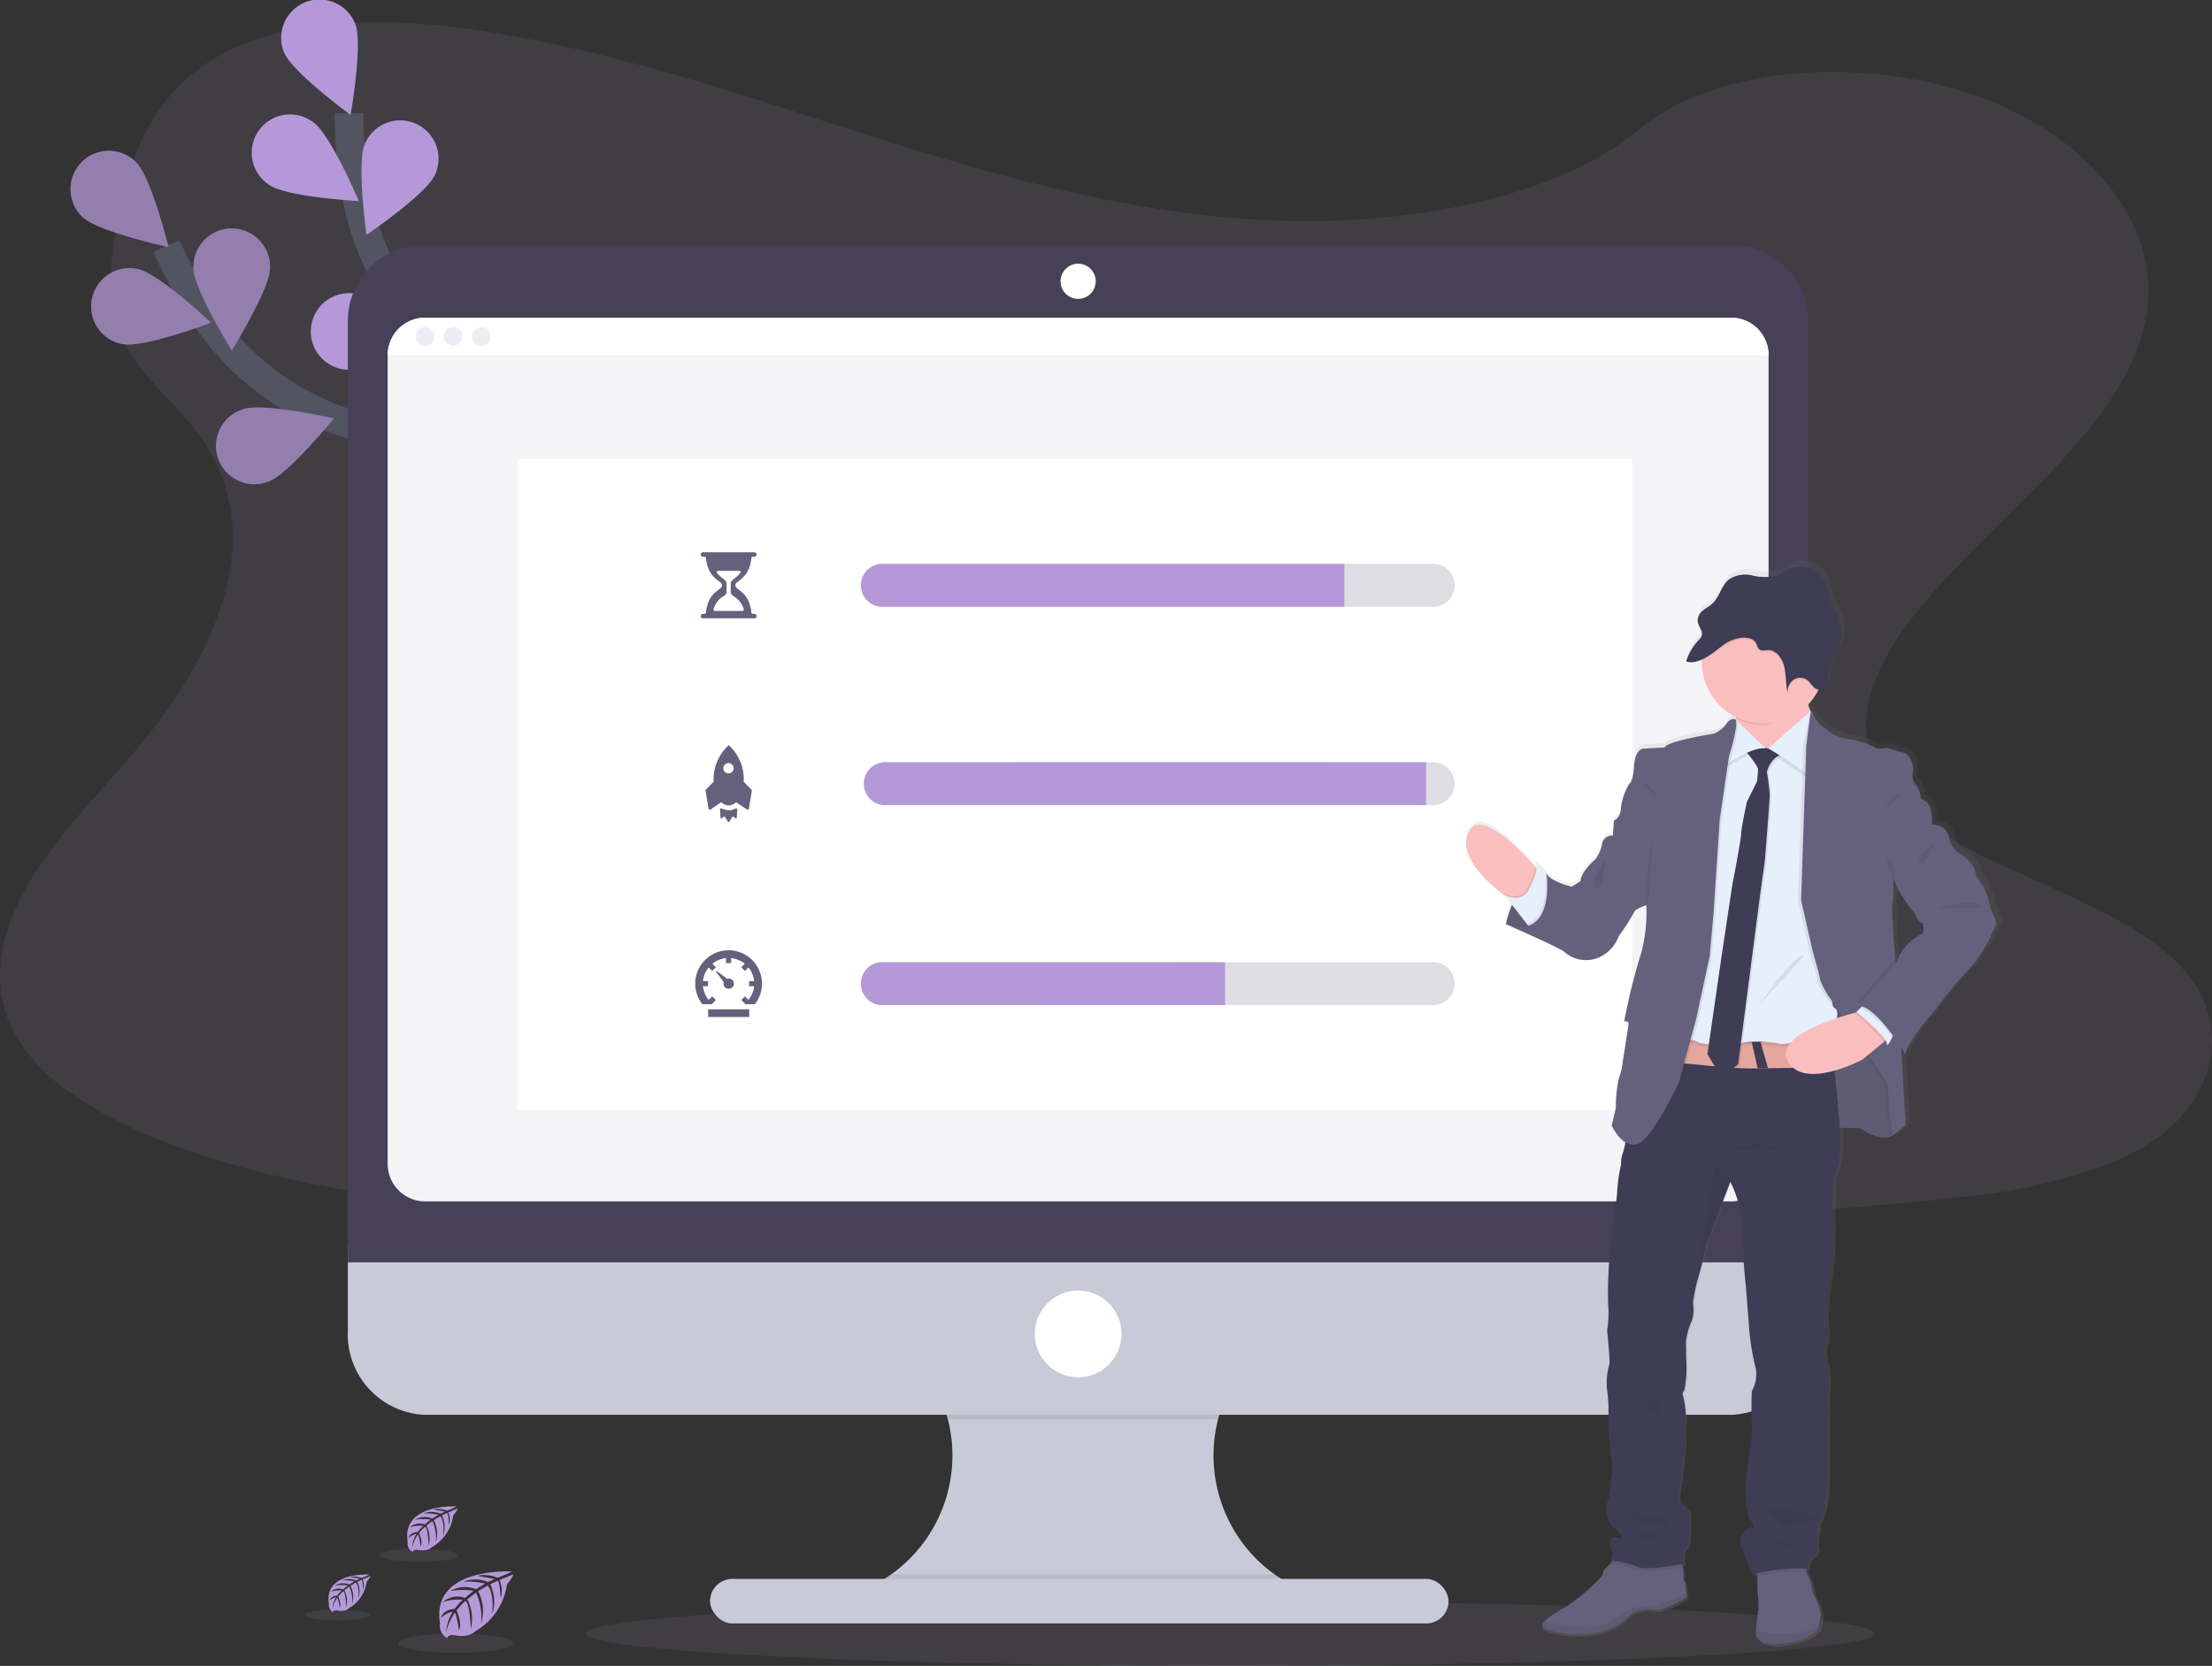 <svg xmlns="http://www.w3.org/2000/svg" xmlns:xlink="http://www.w3.org/1999/xlink" width="154.461" height="116.332" viewBox="0 0 154.461 116.332"><rect x="0" y="0" width="154.461" height="116.332" fill="#333333" stroke="none"/><defs><style>.a,.c{fill:#b598d8;}.a,.f,.r{opacity:0.1;}.b{fill:none;stroke:#535461;stroke-miterlimit:10;stroke-width:2px;}.d,.f,.s{fill:#303030;}.d{opacity:0.25;}.e{fill:#c8cad7;}.g{fill:#474157;}.h{fill:#f4f4f7;}.i{fill:#fff;}.j{fill:#ededf4;}.k{fill:#65617d;}.l{fill:#5a5773;opacity:0.2;}.m{fill:url(#a);}.n{fill:#fbbebe;}.o{fill:#e7effd;}.p{fill:#3f3d56;}.q{fill:#e3a79f;}</style><linearGradient id="a" x1="-1.791" y1="1" x2="-1.791" gradientUnits="objectBoundingBox"><stop offset="0" stop-color="gray" stop-opacity="0.251"/><stop offset="0.54" stop-color="gray" stop-opacity="0.122"/><stop offset="1" stop-color="gray" stop-opacity="0.102"/></linearGradient></defs><path class="a" d="M180.887,104.951q-.217.148-.443.286a15.544,15.544,0,0,1-1.733.928,37.9,37.9,0,0,1-10.811,2.652,250.972,250.972,0,0,1-25.757,1.5c-23.292.56-46.644,1.121-69.874-.172-9.178-.51-18.562-1.364-26.88-3.982q-1.788-.563-3.507-1.238a29.9,29.9,0,0,1-6.395-3.357,12.634,12.634,0,0,1-3.994-4.3c-1.757-3.389-.827-7.2,1.18-10.518a32.469,32.469,0,0,1,2.819-3.861c1.544-1.865,3.253-3.687,4.812-5.55,5.548-6.653,9.167-15.053,4.047-21.867-1.477-1.958-3.6-3.676-4.8-5.721-1.532-2.613-1.412-5.515-.926-8.335.063-.356.134-.712.2-1.063.838-4.181,2.4-8.679,7.217-11.3,5.007-2.712,12.117-2.575,18.333-1.611,9.667,1.509,18.584,4.66,27.591,7.508S110.4,40.4,120.309,40.683c8.744.246,18.943-1.6,24.746-6.408,5.639-4.666,16.232-5.021,23.872-2.2,5.236,1.933,9.151,5.42,10.8,9.341a11.009,11.009,0,0,1,.72,2.433,9.879,9.879,0,0,1,.134,2.293,10.091,10.091,0,0,1-.134,1.125C179.169,55,169.986,61.1,164.4,68.014c-2.728,3.375-4.653,7.429-2.778,11.07,2.861,5.546,12.81,7.519,18.822,11.646a13.359,13.359,0,0,1,2.954,2.658C186.3,97.057,185.227,102.025,180.887,104.951Z" transform="translate(-30.564 -25.261)"/><g transform="translate(4.955 0)"><path class="b" d="M145.085,169.652s-6.176-10.945-15.483-14.1a19.036,19.036,0,0,1-9.645-7.215,31.913,31.913,0,0,1-2.846-5.119" transform="translate(-110.445 -126.039)"/><path class="c" d="M68.282,98.516c1.061,1.028,6,2.093,6,2.093s-1.208-4.9-2.272-5.933a2.676,2.676,0,1,0-3.727,3.84Z" transform="translate(-67.47 -83.358)"/><path class="c" d="M80.453,160.064c1.449.287,6.176-1.5,6.176-1.5s-3.681-3.459-5.131-3.746a2.676,2.676,0,1,0-1.041,5.249Z" transform="translate(-76.847 -136.033)"/><path class="c" d="M146.629,232.379c1.4-.483,4.565-4.413,4.565-4.413s-4.925-1.126-6.32-.643a2.676,2.676,0,1,0,1.745,5.056Z" transform="translate(-132.852 -198.745)"/><path class="c" d="M219.51,272.792c1.458-.24,5.25-3.577,5.25-3.577s-4.658-1.948-6.121-1.708a2.678,2.678,0,1,0,.871,5.285Z" transform="translate(-196.401 -233.621)"/><path class="c" d="M136.5,136.887c0,1.477-2.672,5.763-2.672,5.763s-2.677-4.283-2.679-5.76a2.676,2.676,0,1,1,5.35,0Z" transform="translate(-122.596 -118.189)"/><path class="c" d="M218.12,182.028c-.442,1.41-4.275,4.7-4.275,4.7s-1.273-4.888-.832-6.3a2.676,2.676,0,0,1,5.1,1.6Z" transform="translate(-193.392 -156.723)"/><path class="c" d="M289.213,242.775c-.2,1.463-3.422,5.354-3.422,5.354s-2.081-4.6-1.88-6.067a2.676,2.676,0,1,1,5.3.713Z" transform="translate(-254.84 -209.602)"/><path class="d" d="M68.282,98.516c1.061,1.028,6,2.093,6,2.093s-1.208-4.9-2.272-5.933a2.676,2.676,0,1,0-3.727,3.84Z" transform="translate(-67.47 -83.358)"/><path class="d" d="M80.453,160.064c1.449.287,6.176-1.5,6.176-1.5s-3.681-3.459-5.131-3.746a2.676,2.676,0,1,0-1.041,5.249Z" transform="translate(-76.847 -136.033)"/><path class="d" d="M146.629,232.379c1.4-.483,4.565-4.413,4.565-4.413s-4.925-1.126-6.32-.643a2.676,2.676,0,1,0,1.745,5.056Z" transform="translate(-132.852 -198.745)"/><path class="d" d="M219.51,272.792c1.458-.24,5.25-3.577,5.25-3.577s-4.658-1.948-6.121-1.708a2.678,2.678,0,1,0,.871,5.285Z" transform="translate(-196.401 -233.621)"/><path class="d" d="M136.5,136.887c0,1.477-2.672,5.763-2.672,5.763s-2.677-4.283-2.679-5.76a2.676,2.676,0,1,1,5.35,0Z" transform="translate(-122.596 -118.189)"/><path class="d" d="M218.12,182.028c-.442,1.41-4.275,4.7-4.275,4.7s-1.273-4.888-.832-6.3a2.676,2.676,0,0,1,5.1,1.6Z" transform="translate(-193.392 -156.723)"/><path class="d" d="M289.213,242.775c-.2,1.463-3.422,5.354-3.422,5.354s-2.081-4.6-1.88-6.067a2.676,2.676,0,1,1,5.3.713Z" transform="translate(-254.84 -209.602)"/><path class="b" d="M226.982,109.551s-1.208-12.509-8.442-19.163a19.053,19.053,0,0,1-5.894-10.5,31.983,31.983,0,0,1-.526-5.834" transform="translate(-192.699 -66.156)"/><path class="c" d="M177.09,18.926c.553,1.369,4.636,4.347,4.636,4.347s.879-4.968.328-6.344a2.678,2.678,0,1,0-4.968,2Z" transform="translate(-162.2 -15.251)"/><path class="c" d="M163.28,80.1c1.208.85,6.253,1.128,6.253,1.128s-1.966-4.653-3.174-5.5A2.676,2.676,0,1,0,163.28,80.1Z" transform="translate(-149.432 -67.185)"/><path class="c" d="M194.7,173.074c1.477.124,5.967-2.183,5.967-2.183s-4.045-3.025-5.518-3.148a2.676,2.676,0,1,0-.448,5.332Z" transform="translate(-175.445 -147.256)"/><path class="c" d="M244.815,239.432c1.431.372,6.25-1.143,6.25-1.143s-3.476-3.665-4.906-4.036a2.675,2.675,0,0,0-1.343,5.178Z" transform="translate(-219.271 -204.776)"/><path class="c" d="M223.692,81.959c-.6,1.352-4.778,4.186-4.778,4.186s-.712-5-.114-6.352a2.676,2.676,0,1,1,4.893,2.166Z" transform="translate(-198.275 -69.748)"/><path class="c" d="M273.112,155.251c-.975,1.11-5.812,2.564-5.812,2.564s.816-4.985,1.792-6.1a2.676,2.676,0,1,1,4.02,3.531Z" transform="translate(-240.471 -132.61)"/><path class="c" d="M318.383,240.281c-.773,1.259-5.3,3.51-5.3,3.51s-.038-5.051.736-6.31a2.678,2.678,0,1,1,4.565,2.8Z" transform="translate(-280.111 -206.537)"/></g><ellipse class="a" cx="44.98" cy="2.26" rx="44.98" ry="2.26" transform="translate(40.945 111.813)"/><path class="c" d="M264.085,832.572s-5.677-.342-5.008,3.634a.969.969,0,0,0,.5,1.023s.009-.3.581-.195a2.683,2.683,0,0,0,.618.029,1.283,1.283,0,0,0,.753-.311h0a4.5,4.5,0,0,0,2.217-3.268s.459-.568.44-.714l-.957.4a1.714,1.714,0,0,1,.07,1.265s-.031-1.241-.215-1.208c-.038.007-.5.239-.5.239a2.828,2.828,0,0,1,.134,2.08s.161-1.484-.314-1.992l-.671.393a2.981,2.981,0,0,1,.212,2.258,4.231,4.231,0,0,0-.355-2.161l-.611.477a2.908,2.908,0,0,1,.242,2.066s-.05-1.811-.375-1.948a3.472,3.472,0,0,0-.615.671s.423.889.16,1.359c0,0-.161-1.209-.293-1.209a3.921,3.921,0,0,0-.588,1.343,2.9,2.9,0,0,1,.459-1.423,1.6,1.6,0,0,0-.816.422s.083-.565.948-.615a3.77,3.77,0,0,1,.557-.643,3.478,3.478,0,0,0-1.38.16,1.542,1.542,0,0,1,1.539-.291l.6-.493a4.992,4.992,0,0,0-1.611.016,1.96,1.96,0,0,1,1.774-.128l.653-.395a6.043,6.043,0,0,0-1.539-.134,2.363,2.363,0,0,1,1.732.028l.469-.211s-.706-.134-.913-.161-.219-.079-.219-.079a2.452,2.452,0,0,1,1.328.148A6.14,6.14,0,0,0,264.085,832.572Z" transform="translate(-228.349 -722.831)"/><ellipse class="a" cx="4.017" cy="0.679" rx="4.017" ry="0.679" transform="translate(27.808 114.066)"/><path class="c" d="M204.267,834.173s-3.2-.193-2.82,2.049a.546.546,0,0,0,.285.576s0-.165.328-.109a1.494,1.494,0,0,0,.348.016.715.715,0,0,0,.426-.176h0a2.534,2.534,0,0,0,1.249-1.842s.259-.32.248-.4l-.537.231a.969.969,0,0,1,.039.713s-.017-.7-.121-.682c-.021,0-.281.134-.281.134a1.593,1.593,0,0,1,.078,1.172s.091-.836-.177-1.122l-.385.221a1.681,1.681,0,0,1,.12,1.273,2.389,2.389,0,0,0-.2-1.218l-.345.269a1.629,1.629,0,0,1,.134,1.164s-.027-1.02-.211-1.1a2.066,2.066,0,0,0-.346.376s.238.5.09.765c0,0-.09-.679-.165-.683a2.257,2.257,0,0,0-.332.76,1.644,1.644,0,0,1,.259-.806.909.909,0,0,0-.46.238s.047-.318.537-.346a2.14,2.14,0,0,1,.314-.362,1.97,1.97,0,0,0-.777.09.871.871,0,0,1,.866-.164l.341-.278a2.805,2.805,0,0,0-.909.009,1.1,1.1,0,0,1,1-.072l.371-.222a3.394,3.394,0,0,0-.869-.075,1.335,1.335,0,0,1,.977.016l.269-.119s-.4-.078-.516-.09-.122-.044-.122-.044a1.367,1.367,0,0,1,.748.083A3.294,3.294,0,0,0,204.267,834.173Z" transform="translate(-178.478 -724.22)"/><ellipse class="a" cx="2.265" cy="0.383" rx="2.265" ry="0.383" transform="translate(21.32 112.391)"/><path class="c" d="M245.779,798.748s-3.864-.232-3.409,2.476a.661.661,0,0,0,.344.7s.007-.2.4-.134a1.762,1.762,0,0,0,.42.02.866.866,0,0,0,.51-.208h0a3.066,3.066,0,0,0,1.509-2.223s.312-.387.3-.487l-.651.279a1.173,1.173,0,0,1,.047.861s-.021-.843-.146-.824c-.025,0-.338.164-.338.164a1.931,1.931,0,0,1,.094,1.415s.109-1.01-.215-1.356l-.458.269a2.031,2.031,0,0,1,.144,1.537,2.91,2.91,0,0,0-.24-1.477l-.416.325a1.982,1.982,0,0,1,.164,1.406s-.034-1.232-.254-1.325a2.578,2.578,0,0,0-.42.452s.289.606.11.925c0,0-.11-.822-.2-.826a2.779,2.779,0,0,0-.4.917,1.984,1.984,0,0,1,.313-.969,1.094,1.094,0,0,0-.556.289s.056-.385.646-.419a2.516,2.516,0,0,1,.379-.438,2.379,2.379,0,0,0-.94.107,1.057,1.057,0,0,1,1.047-.2l.411-.336a3.415,3.415,0,0,0-1.1.011,1.335,1.335,0,0,1,1.208-.086l.447-.269a4.41,4.41,0,0,0-1.047-.09,1.6,1.6,0,0,1,1.179.019l.32-.144s-.481-.094-.622-.109-.149-.055-.149-.055a1.669,1.669,0,0,1,.9.1A3.854,3.854,0,0,0,245.779,798.748Z" transform="translate(-213.9 -693.55)"/><ellipse class="a" cx="2.735" cy="0.462" rx="2.735" ry="0.462" transform="translate(26.485 108.143)"/><path class="e" d="M507.329,721.8v1.05H476.28V722a10.2,10.2,0,0,0,.7-18.846h30.14a10.213,10.213,0,0,0,.207,18.649Z" transform="translate(-416.438 -610.792)"/><path class="f" d="M511.668,703.15a10.216,10.216,0,0,0-5.639,6.765h-18.86a10.216,10.216,0,0,0-5.639-6.765Z" transform="translate(-420.983 -610.792)"/><path class="e" d="M211.48,663.31V669.2A5.628,5.628,0,0,0,216.8,675.1H308.15a5.628,5.628,0,0,0,5.321-5.893V663.31Z" transform="translate(-187.19 -576.301)"/><path class="f" d="M507.329,835.1v1.05H476.28V835.3a10.218,10.218,0,0,0,2.4-1.275h26.75A10.209,10.209,0,0,0,507.329,835.1Z" transform="translate(-416.438 -724.091)"/><rect class="e" width="51.568" height="3.111" rx="1.555" transform="translate(49.582 110.257)"/><path class="g" d="M313.47,147.971a5.321,5.321,0,0,0-5.321-5.321H216.8a5.321,5.321,0,0,0-5.321,5.321V213.7H313.47Z" transform="translate(-187.19 -125.545)"/><path class="h" d="M328.625,183.109v56.474a2.618,2.618,0,0,1-2.619,2.619H234.819a2.618,2.618,0,0,1-2.619-2.619V183.109a2.619,2.619,0,0,1,2.619-2.619h91.186A2.619,2.619,0,0,1,328.625,183.109Z" transform="translate(-205.128 -158.305)"/><circle class="i" cx="1.228" cy="1.228" r="1.228" transform="translate(74.057 18.415)"/><ellipse class="i" cx="3.029" cy="3.029" rx="3.029" ry="3.029" transform="translate(72.256 90.12)"/><path class="i" d="M328.634,183.109H232.21a2.618,2.618,0,0,1,2.618-2.619h91.186a2.618,2.618,0,0,1,2.619,2.619Z" transform="translate(-205.137 -158.305)"/><ellipse class="j" cx="0.655" cy="0.655" rx="0.655" ry="0.655" transform="translate(29.036 22.835)"/><ellipse class="j" cx="0.655" cy="0.655" rx="0.655" ry="0.655" transform="translate(31 22.835)"/><ellipse class="j" cx="0.655" cy="0.655" rx="0.655" ry="0.655" transform="translate(32.966 22.835)"/><rect class="i" width="77.821" height="45.477" transform="translate(36.151 32.055)"/><path class="k" d="M398.85,522.915h2.869v.537H398.85Zm1.435-1.435a.358.358,0,1,0-.1-.7l-.748-.547-.044.04.548.746a.379.379,0,0,0-.015.1.357.357,0,0,0,.358.359Z" transform="translate(-349.403 -452.431)"/><path class="k" d="M394.5,509.5a2.332,2.332,0,0,0-1.838,3.767h.659l.046-.046.247-.247-.26-.256-.247.246a1.78,1.78,0,0,1-.395-.952h.349v-.36h-.349a1.78,1.78,0,0,1,.395-.952l.247.246.256-.256-.246-.247a1.782,1.782,0,0,1,.952-.395v.349h.359v-.349a1.79,1.79,0,0,1,.953.395l-.247.247.258.256.247-.246a1.791,1.791,0,0,1,.395.952h-.35v.36h.35a1.791,1.791,0,0,1-.395.952l-.247-.246-.258.256.248.247.044.046h.659A2.332,2.332,0,0,0,394.5,509.5Z" transform="translate(-343.621 -443.141)"/><path class="k" d="M405.641,435.82a1.207,1.207,0,0,1-.481-.122.086.086,0,0,0-.122.085l.039.572a.044.044,0,0,0,.071.031l.162-.123a.044.044,0,0,1,.063.012l.23.36a.044.044,0,0,0,.074,0l.231-.36a.044.044,0,0,1,.065-.005l.162.124a.044.044,0,0,0,.071-.031l.039-.572a.087.087,0,0,0-.122-.085,1.218,1.218,0,0,1-.481.122Z" transform="translate(-354.761 -379.241)"/><path class="k" d="M400.723,405.931l-.537-.55a3.209,3.209,0,0,0-1.045-2.551,3.21,3.21,0,0,0-1.055,2.551l-.537.55a.094.094,0,0,0-.026.079l.207,1.253a.086.086,0,0,0,.134.062l.753-.51a.851.851,0,0,0,.528.224.805.805,0,0,0,.517-.224l.752.51a.086.086,0,0,0,.134-.062l.208-1.254A.1.1,0,0,0,400.723,405.931ZM399.14,404.8a.36.36,0,1,1,.344-.358.352.352,0,0,1-.344.358Z" transform="translate(-348.254 -350.793)"/><path class="k" d="M398.748,306.792h-.056c-.074,0-.134-.009-.142-.083h0c-.164-1.523-1.124-1.552-1.124-1.911s.961-.388,1.124-1.911h0c.008-.074.068-.083.142-.083h.056a.161.161,0,0,0,.162-.149.158.158,0,0,0-.157-.165H395.17a.161.161,0,0,0-.161.149.157.157,0,0,0,.157.165h.062c.073,0,.134.009.142.083h0c.164,1.522,1.124,1.552,1.124,1.911s-.961.388-1.124,1.911h0c-.008.074-.07.083-.142.083h-.058a.161.161,0,0,0-.161.149.157.157,0,0,0,.157.165h3.587a.157.157,0,0,0,.157-.165A.163.163,0,0,0,398.748,306.792Zm-2.828-.383c.322-.9.891-.787.891-1.14v-.623c0-.217-.412-.369-.671-.722a.087.087,0,0,1,.072-.134h1.49a.087.087,0,0,1,.075.134c-.254.355-.671.506-.671.724v.623c0,.35.548.255.894,1.14.032.079.008.178-.077.178H396C395.911,306.586,395.891,306.49,395.92,306.409Z" transform="translate(-346.078 -263.925)"/><path class="l" d="M520.164,310.021a1.494,1.494,0,0,1-1.49,1.5H480.308a1.5,1.5,0,1,1,0-2.993h38.365A1.5,1.5,0,0,1,520.164,310.021Z" transform="translate(-418.59 -269.15)"/><path class="l" d="M520.742,413.2a1.494,1.494,0,0,1-1.49,1.5H480.886a1.5,1.5,0,0,1,0-2.993h38.365A1.5,1.5,0,0,1,520.742,413.2Z" transform="translate(-419.168 -358.481)"/><path class="l" d="M520.164,517.2a1.494,1.494,0,0,1-1.49,1.494H480.308a1.5,1.5,0,1,1,0-2.993h38.365A1.5,1.5,0,0,1,520.164,517.2Z" transform="translate(-418.59 -448.513)"/><path class="c" d="M512.464,308.526v2.993H480.308a1.5,1.5,0,1,1,0-2.993Z" transform="translate(-418.59 -269.15)"/><path class="c" d="M518.748,411.69v3H480.886a1.5,1.5,0,0,1,0-2.993Z" transform="translate(-419.168 -358.464)"/><path class="c" d="M504.139,515.708v2.99H480.308a1.5,1.5,0,1,1,0-2.993Z" transform="translate(-418.59 -448.513)"/><path class="m" d="M830.863,330.662c.074-.2-.477-1.313-.477-1.368s-.571-.671-.571-1.022-.753-1.1-.753-1.1a1.9,1.9,0,0,1-1.121-1.332c-.11-.912-1.208-.93-1.208-.93h0v-.209a3.086,3.086,0,0,0-.134-1.067,1.074,1.074,0,0,0-.626-.529,2.341,2.341,0,0,0-.33-.932,1.048,1.048,0,0,1-.256-.985c.11-.345-.146-1.222-.681-1.343s-1.138-.329-1.138-.329-.06.012-.148.024l-.074-.024a3.179,3.179,0,0,1-.385.048.476.476,0,0,1-.312-.1,6.137,6.137,0,0,0-1.947-.593,4.511,4.511,0,0,1-1.067-.366l-.789-.6a5.057,5.057,0,0,1-.69-.953l-.008-.013h0a3.433,3.433,0,0,1-.166-.481h0a4.376,4.376,0,0,0,.684-.94c.019-.035.035-.071.054-.107a.391.391,0,0,0,.118-.019l.05-.019a.806.806,0,0,0,.389-.466h0c.015-.04.025-.081.036-.121l.008-.04a.442.442,0,0,1,.018-.083l.008-.047c0-.028.01-.055.012-.083a.241.241,0,0,0,0-.046c0-.015.008-.07.013-.1h0a3.7,3.7,0,0,1,.058-.384h0a6.76,6.76,0,0,1,.619-1.372h0c.03-.066.059-.134.085-.2s.051-.146.073-.222a.316.316,0,0,1,.017-.068c.015-.055.027-.109.038-.165a.452.452,0,0,1,.013-.072c.012-.075.023-.152.029-.228a2.82,2.82,0,0,0-.189-1.282c-.134-.342-.342-.651-.482-.994-.211-.52-.268-1.108-.525-1.6a1.9,1.9,0,0,0-2.282-.933c-.4.149-.745.438-1.151.567a3.831,3.831,0,0,1-1.686-.035,2.1,2.1,0,0,0-1.635.282c-.521.423-.663,1.216-1.152,1.681-.205.195-.459.32-.671.5a1.094,1.094,0,0,0-.34.465.322.322,0,0,0-.012.039.267.267,0,0,0-.012.047.375.375,0,0,1-.009.055.181.181,0,0,0,0,.038.875.875,0,0,0,0,.1h0a.72.72,0,0,0,.015.091v.026a.516.516,0,0,0,.023.077v.015c.009.028.021.055.032.083a.36.36,0,0,0,.019.042.345.345,0,0,0,.015.033,2.262,2.262,0,0,1,.171.424.47.47,0,0,1-.017.281.856.856,0,0,1-.2.269,3.791,3.791,0,0,0-.83,1.328c-.021.056-.042.113-.059.171h0l.024.007a.986.986,0,0,0,.161.035c.031,0,.062.008.093.009a1.408,1.408,0,0,0,.375-.028l.094-.022a2.4,2.4,0,0,0,.372-.134v.175a4.341,4.341,0,0,0,2.417,3.882l.016.118.012.1-.05-.047s-.332-.165-.643.31a2.079,2.079,0,0,1-.9.693s-3.345.529-3.474.968l-1.561.091s-.552.072-.607,1.222-.349,1.259-.349,1.259a4.369,4.369,0,0,0-.588,1.716.952.952,0,0,1-.509.873l-.074,1.041a.706.706,0,0,0-.772.62,2.5,2.5,0,0,1-.459,1.04s-1.011.839-1.066,1.551l-.624.384s-1.453-.329-1.783-.913l-.1-.1a.068.068,0,0,1-.008-.013h0a5.3,5.3,0,0,0-.608-.537.445.445,0,0,1,.029.294l-.107-.121-.289-.31s-2.16-2.483-3.535-2.657h0a.874.874,0,0,0-.618.6c-.174.593-.357,1.576.1,2.06l2.172,2.321.056.042.473.607c-.079.191-.146.376-.2.544v.016c-.012.036-.023.072-.033.106l-.012.036c-.011.035-.02.068-.031.1s-.011.04-.017.06,0,.023-.009.035c-.052.183-.084.324-.1.4l-.122-.038.12.051a.1.1,0,0,0,0,.019.27.27,0,0,0-.008.039c.036.016.074.034.113.048.643.281,3.856,1.69,4.028,1.9a2.328,2.328,0,0,0,2.5.346,2.646,2.646,0,0,0,1.343-1.477,15.178,15.178,0,0,0,1.1-1.7c.036-.22.863-.474.863-.474a11.033,11.033,0,0,1-.349,3.339,42.043,42.043,0,0,0-1.208,4.855.564.564,0,0,1,.157-.009l-.047.228a.548.548,0,0,1,.195,0c-.059.45-.4,2.54-.4,2.54a5.285,5.285,0,0,1-.294,1.278,9.3,9.3,0,0,0-.2,2.043l-.294,1.241s.039.086.111.215h0a3.177,3.177,0,0,0,.847,1.093,2.244,2.244,0,0,1-.149.567,1.982,1.982,0,0,0-.146.877,11.1,11.1,0,0,0-.275,1.807,6.578,6.578,0,0,1-.2,1.387l-.33,3.175a29.93,29.93,0,0,0-.11,3.5,6.7,6.7,0,0,1-.074,1.77s.22,2.172.165,2.409a4.467,4.467,0,0,0-.165,1.825,9.9,9.9,0,0,1,.074,2.117s.11,2.045.238,2.7a4.69,4.69,0,0,1-.036,1.5,13.583,13.583,0,0,1-.184,1.4,1.527,1.527,0,0,0,.44,1.916c.977.949.369.806.369.806s-.772-.383-.681.4c.087.748.208.552.219.537l-.182.6.134.017c-.035.042-.07.085-.107.134a2.913,2.913,0,0,1-.369.385.787.787,0,0,0-.24.528,14.376,14.376,0,0,1-2.628,2.226,7.689,7.689,0,0,0-1.493,1c-.227.247-.189.447.28.6a7.174,7.174,0,0,0,3.988.074,4.67,4.67,0,0,0,1.948-1.259,2.782,2.782,0,0,1,1.561-.256c.772.146,2.316-.858,2.316-.858l-.028-.258-.082-.746a.591.591,0,0,1-.134-.455,2.349,2.349,0,0,0-.064-.657c-.013-.072-.027-.144-.04-.212l.141-.026s-.184-.93.148-1.114.238-2.572.238-2.572a2.916,2.916,0,0,0-.643-.639c-.222-.091-.019-1.223.019-1.368s.316-2.987.316-2.987A3.833,3.833,0,0,1,809.29,367a6.256,6.256,0,0,0-.184-1.861.341.341,0,0,1,.092-.4,8.3,8.3,0,0,0,.128-2.171s-.017-.986-.017-1.242a4.51,4.51,0,0,1,.422-1.5,2.908,2.908,0,0,0,.074-1.277h0l.011-.074a.818.818,0,0,1,.017-.1l.016-.1a14.034,14.034,0,0,1,.358-1.584c.239-.767.514-2.116.514-2.116l1.711-4.465.019-.052a6.994,6.994,0,0,1,.789,2.811,16.1,16.1,0,0,1,.148,2.061,24.47,24.47,0,0,0,.166,2.5s.238,2.954.238,3.088a17.927,17.927,0,0,0,.478,2.755,2.422,2.422,0,0,1-.294,1.515,23.3,23.3,0,0,0,.036,2.793s-.275,2.116-.33,2.551a10.442,10.442,0,0,0-.091,2.774c.184.657.11.748.11.748s.662.671.269.73a1.013,1.013,0,0,0-.736,1.332,17.378,17.378,0,0,0,.806,1.954l.3-.064v.218l.021,1.087a6.083,6.083,0,0,1,.056,1.278,13.531,13.531,0,0,0-.15,1.419c-.014.156-.022.261-.022.261s0,.967,2.041.671,2.411-1.092,2.411-1.092a.453.453,0,0,1,.016-.1c.03-.184.1-.576.15-.793a5.743,5.743,0,0,0-.588-1.611,3.357,3.357,0,0,0-.294-1.1.932.932,0,0,1-.148-.383c-.017-.074-.032-.15-.044-.226q.072.011.134.024s-.111-.638.313-.839a.6.6,0,0,0,.256-.806,6.171,6.171,0,0,1,.165-1.208.6.6,0,0,1,.148-.584,7.43,7.43,0,0,0,.459-2.043l.036-6.9a6.407,6.407,0,0,0-.017-1.716c-.152-.493-.294-1.441-.093-1.7s.019-1.442.019-1.442a14.574,14.574,0,0,1,.275-3.12,27.318,27.318,0,0,0,.184-4.543l.074-2.574s.6-.568.458-3.53a4.924,4.924,0,0,1,1.477.026c.2.164,1.506,1,2.282.474a10.136,10.136,0,0,0,.918-.712l-.324-5.471c.2.3.325.507.325.507,0-.767,2.168-3.248,2.168-3.248a34.972,34.972,0,0,1,2.462-2.92,9.213,9.213,0,0,0,1.3-1.954,7.951,7.951,0,0,1,.442-.912C831.456,331.739,830.785,330.864,830.863,330.662Zm-4.741,1.916a3.593,3.593,0,0,0-1.727,1.588,1.151,1.151,0,0,1-.245.49c-.009-.11-.019-.222-.027-.336a37.051,37.051,0,0,1-.207-3.769,11.059,11.059,0,0,0,.073-1.806h0l.02-.028a9.33,9.33,0,0,0,1.521,2.5s.2.584.442.6S826.122,332.578,826.122,332.578Z" transform="translate(-691.497 -267.617)"/><path class="k" d="M813.82,473.231s.671-3.514,2.82-3.531l1.575,3.241-1.05.725A9.841,9.841,0,0,1,813.82,473.231Z" transform="translate(-708.659 -408.685)"/><path class="f" d="M818.221,472.948l-1.051.725a12.33,12.33,0,0,1-2.752-.232,3.1,3.1,0,0,1-.6-.2.2.2,0,0,1,.012-.056.071.071,0,0,1,0-.013,7.948,7.948,0,0,1,.4-1.29,5,5,0,0,1,.223-.483,3.265,3.265,0,0,1,1.366-1.5,1.862,1.862,0,0,1,.718-.188h.1l.034.071.537,1.1Z" transform="translate(-708.659 -408.694)"/><path class="k" d="M969.249,537.742a12.1,12.1,0,0,1,2.462-.055c.2.162,1.485,1,2.246.471s.254-2.355.254-2.427-.072-2.662-.072-2.662l-1.359-1.829-1.7-3.206-3.477-.344.09,5.089-.018,2.606Z" transform="translate(-841.792 -458.889)"/><path class="f" d="M969.249,537.742a12.1,12.1,0,0,1,2.462-.055c.2.162,1.485,1,2.246.471s.254-2.355.254-2.427-.072-2.662-.072-2.662l-1.359-1.829-1.7-3.206-3.477-.344.09,5.089-.018,2.606Z" transform="translate(-841.792 -458.889)"/><path class="n" d="M798.216,447.5s-.18,2.21-1.557,2.246c0,0-.389-.235-.914-.627-1.208-.906-3.128-2.645-2.6-4.264.76-2.317,4.455,1.956,4.455,1.956l.285.318Z" transform="translate(-690.682 -386.583)"/><path class="f" d="M814.79,466.619s-.18,2.21-1.557,2.246c0,0-.389-.235-.914-.627l-.118-.152a1.785,1.785,0,0,0,.754.2,1.016,1.016,0,0,0,.984-.62,7.731,7.731,0,0,0,.383-.875,2.557,2.557,0,0,0,.134-.544Z" transform="translate(-707.256 -405.698)"/><path class="o" d="M814.819,469.408l-.31-.4-1.042-1.343-.537-.686a1.784,1.784,0,0,0,.755.2,1.018,1.018,0,0,0,.984-.62,7.685,7.685,0,0,0,.381-.877c.172-.489.169-.74.107-.824a5.605,5.605,0,0,1,.6.53l.008.008.1.1.036.074.525,1.049v.044C816.483,466.995,816.66,469.108,814.819,469.408Z" transform="translate(-707.888 -404.483)"/><path class="k" d="M842.844,827.343s-1.522,1-2.282.85a2.721,2.721,0,0,0-1.54.255,4.584,4.584,0,0,1-1.92,1.25,7.019,7.019,0,0,1-3.93-.074c-.463-.155-.5-.353-.277-.6a7.885,7.885,0,0,1,1.477-.995,14.2,14.2,0,0,0,2.585-2.2.789.789,0,0,1,.236-.525,3.033,3.033,0,0,0,.365-.381c.195-.231.377-.471.377-.471l4.473.146s.075.322.134.651a2.347,2.347,0,0,1,.063.652.587.587,0,0,0,.128.453l.079.74Z" transform="translate(-725.058 -715.806)"/><path class="k" d="M948.249,830.806c-.054.216-.118.6-.148.787-.009.062-.015.1-.015.1s-.363.8-2.372,1.086-2.014-.671-2.014-.671.008-.1.021-.259a13.882,13.882,0,0,1,.161-1.407,6.5,6.5,0,0,0-.055-1.269l-.022-1.074-.015-.75,3.335-.349a6.152,6.152,0,0,0,.107.742.992.992,0,0,0,.145.38,3.32,3.32,0,0,1,.291,1.086A5.718,5.718,0,0,1,948.249,830.806Z" transform="translate(-821.101 -718.013)"/><path class="f" d="M873.21,824.6s.075.322.134.651a9.44,9.44,0,0,1-3.124.2,8.243,8.243,0,0,0-1.88-.453l.022-.072c.195-.231.377-.471.377-.471Z" transform="translate(-755.859 -715.806)"/><path class="f" d="M947.82,827.745a13.1,13.1,0,0,0-3.425.352l-.015-.75,3.335-.346A6.206,6.206,0,0,0,947.82,827.745Z" transform="translate(-821.69 -718.013)"/><path class="p" d="M881.8,557.285l-.071,2.551a27.331,27.331,0,0,1-.181,4.51,14.534,14.534,0,0,0-.268,3.1s.181,1.176-.019,1.43-.055,1.195.091,1.684a6.55,6.55,0,0,1,.018,1.7l-.036,6.847a7.443,7.443,0,0,1-.452,2.029.592.592,0,0,0-.148.577,6.174,6.174,0,0,0-.164,1.195.6.6,0,0,1-.252.8c-.416.2-.309.832-.309.832a14.111,14.111,0,0,0-3.821.4,17.21,17.21,0,0,1-.8-1.937,1,1,0,0,1,.725-1.323c.38-.054-.269-.724-.269-.724s.073-.091-.109-.743a10.47,10.47,0,0,1,.09-2.754c.054-.435.328-2.536.328-2.536a23.235,23.235,0,0,1-.036-2.771,2.42,2.42,0,0,0,.29-1.5,18.034,18.034,0,0,1-.471-2.735c0-.127-.235-3.061-.235-3.061s-.219-2.046-.167-2.474a16.57,16.57,0,0,0-.146-2.047,6.964,6.964,0,0,0-.777-2.789l-.02.052-1.684,4.421s-.268,1.343-.506,2.1a13.787,13.787,0,0,0-.354,1.573l-.016.1a.586.586,0,0,1-.016.1l-.011.072h0a2.907,2.907,0,0,1-.073,1.269,4.515,4.515,0,0,0-.416,1.485c0,.254.017,1.231.017,1.231a8.291,8.291,0,0,1-.126,2.148.339.339,0,0,0-.091.4,6.23,6.23,0,0,1,.181,1.847,3.808,3.808,0,0,0-.035,1.268s-.29,2.807-.326,2.954-.236,1.267-.019,1.359a2.917,2.917,0,0,1,.634.634s.091,2.372-.235,2.551-.145,1.1-.145,1.1-2.626.508-3.222.217a8.252,8.252,0,0,0-1.88-.454l.18-.6c-.011.022-.134.215-.216-.526-.09-.779.671-.4.671-.4s.6.145-.363-.8a1.524,1.524,0,0,1-.435-1.9,12.373,12.373,0,0,0,.181-1.394,4.618,4.618,0,0,0,.036-1.486c-.128-.653-.239-2.68-.239-2.68a9.921,9.921,0,0,0-.073-2.1,4.488,4.488,0,0,1,.162-1.811c.054-.236-.162-2.391-.162-2.391a6.686,6.686,0,0,0,.073-1.755,29.845,29.845,0,0,1,.109-3.477l.326-3.153a6.654,6.654,0,0,0,.2-1.376,11.24,11.24,0,0,1,.268-1.792,1.985,1.985,0,0,1,.145-.87,6.688,6.688,0,0,0,.255-1.558l1.737-3.985.854-3.507,11.5-.109s.042.3.112.858.168,1.373.276,2.386c.1.918.211,2,.318,3.2C882.529,556.6,881.8,557.285,881.8,557.285Z" transform="translate(-753.788 -475.009)"/><path class="n" d="M936.579,372.765l-2.685,2.863s-3.44-1.378-3.079-1.848a2.731,2.731,0,0,0,.038-1.392c-.134-1-.4-2.158-.4-2.158s6.012-.979,5.5.035a1.673,1.673,0,0,0-.037,1.208A4.508,4.508,0,0,0,936.579,372.765Z" transform="translate(-809.63 -322.203)"/><path class="f" d="M935.989,370.256c-.185.371-.268.4-.158.806a4.452,4.452,0,0,1-3.029,1.766,4.277,4.277,0,0,1-1.918-.454c-.134-1-.4-2.158-.4-2.158S936.5,369.242,935.989,370.256Z" transform="translate(-809.656 -322.193)"/><path class="n" d="M924.282,331.472a4.311,4.311,0,1,1-8.622,0v-.062a4.311,4.311,0,1,1,8.621.062Z" transform="translate(-796.826 -285.257)"/><path class="f" d="M906.347,555.9c-.571,0-2.472.02-4.6.054h-.027l-.7.012H901c-2.52.04-5-.453-6-.359-2.119.2.76-1.956.76-1.956a17.7,17.7,0,0,0,4.833.487l.609-.031a26,26,0,0,0,4.871-.593C906.143,554.07,906.238,554.884,906.347,555.9Z" transform="translate(-778.267 -481.243)"/><path class="q" d="M906.347,555.086c-.571,0-2.472.02-4.6.054h-.027l-.7.012H901c-2.52.04-5-.453-6-.359-2.119.2.76-1.956.76-1.956a17.724,17.724,0,0,0,4.833.489l.609-.032a26.014,26.014,0,0,0,4.871-.593C906.143,553.26,906.238,554.074,906.347,555.086Z" transform="translate(-778.267 -480.541)"/><path class="f" d="M901.065,396.561l-3.332,1.558L895.16,418s1.521-.689,2.391-.254,3.55.036,3.55.036a8.24,8.24,0,0,1,2.245.109c.289.218,3.7-.906,3.7-.906s.616-1.376.145-1.594.145-2.354.145-2.354l-.29-14.345-.579-1.847-1.557-.94-1.6,1.267-.76.109Z" transform="translate(-779.078 -344.802)"/><path class="o" d="M901.065,394.976l-3.332,1.557-2.573,19.885s1.521-.689,2.4-.248,3.55.036,3.55.036a8.236,8.236,0,0,1,2.245.109c.289.217,3.7-.9,3.7-.9s.616-1.378.145-1.594.145-2.355.145-2.355l-.29-14.344-.579-1.847-1.557-.94-1.6,1.267-.76.109Z" transform="translate(-779.078 -343.434)"/><path class="f" d="M922.03,404.165s.96,1.14.94,1.376-.055.8-.055.8l-.714,1.47s-.4,1.829-.4,2.21-.636,3.68-.636,3.68l-.761,5.071-.96,6.647.979,1.684,1.158-.977,1.54-11.845.325-2.336s.345-4.2.345-4.637a14.706,14.706,0,0,0-.2-1.575,1.861,1.861,0,0,1,1.208-1.343c.972-.255-.073-.054-.073-.054l-.561-.452-.485.2S922.32,403.66,922.03,404.165Z" transform="translate(-800.098 -351.702)"/><path class="p" d="M921.176,403.323s.96,1.14.94,1.376-.055.8-.055.8l-.724,1.467s-.4,1.829-.4,2.21-.634,3.676-.634,3.676l-.761,5.071-.96,6.647.985,1.686,1.159-.977,1.537-11.847.326-2.336s.344-4.2.344-4.637a14.694,14.694,0,0,0-.2-1.575,1.862,1.862,0,0,1,1.209-1.343c.972-.255-.073-.055-.073-.055l-.561-.452-.489.2S921.467,402.815,921.176,403.323Z" transform="translate(-799.354 -350.966)"/><path class="f" d="M928.568,391s-.145.109-.181.834a14.674,14.674,0,0,1-.537,2.354s1.88-1.3,2.819-1.159Z" transform="translate(-807.379 -340.551)"/><path class="o" d="M928.568,389.42s-.145.109-.181.834a14.7,14.7,0,0,1-.537,2.355s1.88-1.305,2.819-1.16Z" transform="translate(-807.379 -339.184)"/><path class="f" d="M952.36,386.73l-2.97,2.607a29.282,29.282,0,0,1,2.82,1.847c.32.362.653-3.55.653-3.55Z" transform="translate(-826.027 -336.855)"/><path class="o" d="M953.17,385.11l-2.97,2.607a29.4,29.4,0,0,1,2.819,1.847c.321.363.653-3.55.653-3.55Z" transform="translate(-826.729 -335.452)"/><path class="f" d="M878.281,390.826s-.326-.163-.634.309a2.048,2.048,0,0,1-.888.687s-3.3.525-3.422.96l-1.54.091s-.544.072-.6,1.208-.344,1.25-.344,1.25a4.459,4.459,0,0,0-.579,1.712.957.957,0,0,1-.488.87l2.263,5.886a11.038,11.038,0,0,1-.344,3.314,42.357,42.357,0,0,0-1.2,4.817s.326-.073.309.145-.4,2.59-.4,2.59a5.225,5.225,0,0,1-.29,1.267,9.208,9.208,0,0,0-.2,2.029l-.29,1.232s.687,1.539,1.745,1.321,2.954-4.329,2.954-4.329l1.208-4.431.94-4.382.268-2.97.435-6.579.634-4.346S878.536,391.14,878.281,390.826Z" transform="translate(-756.985 -340.377)"/><path class="k" d="M877.473,389.246s-.326-.162-.634.309a2.047,2.047,0,0,1-.887.687s-3.3.526-3.422.96l-1.54.091s-.537.073-.6,1.208-.344,1.253-.344,1.253a4.364,4.364,0,0,0-.58,1.7.955.955,0,0,1-.489.87l2.264,5.886a11.042,11.042,0,0,1-.344,3.314,42.32,42.32,0,0,0-1.2,4.817s.326-.071.309.145-.4,2.59-.4,2.59a5.245,5.245,0,0,1-.29,1.269,9.212,9.212,0,0,0-.2,2.027l-.29,1.232s.688,1.539,1.739,1.321,2.954-4.329,2.954-4.329l1.208-4.431.94-4.384.268-2.97.435-6.579.634-4.346S877.726,389.554,877.473,389.246Z" transform="translate(-756.283 -339.009)"/><path class="f" d="M817.546,472.265l-1.051.725a12.336,12.336,0,0,1-2.752-.232l-.585-.259-.117-.051.121.038a2.383,2.383,0,0,0,1.449.051c1.486-.5,1.322-2.954,1.265-3.509a.482.482,0,0,0-.012-.106h0a.08.08,0,0,0,.008.013.765.765,0,0,0,.069.1c.02.024.043.048.066.071h0l.525,1.049v.044Z" transform="translate(-707.984 -408.01)"/><path class="k" d="M821.948,441.09l-.506.145-.072,1.033a.7.7,0,0,0-.761.615,2.5,2.5,0,0,1-.452,1.032s-1,.834-1.05,1.54l-.61.38s-1.431-.326-1.756-.9c0,0,.651,4.672-2.819,3.531,0,0,3.894,1.7,4.075,1.937a2.285,2.285,0,0,0,2.464.345,2.612,2.612,0,0,0,1.323-1.467,15.255,15.255,0,0,0,1.086-1.685c.036-.217.851-.47.851-.47l1.544-3.761Z" transform="translate(-708.746 -383.916)"/><path class="f" d="M966.072,387.5l.525-2.39a2.831,2.831,0,0,0,.471.96l.779.6a4.524,4.524,0,0,0,1.05.363,6.238,6.238,0,0,1,1.92.579c.181.2.906.055.906.055s.6.2,1.122.326.779.995.671,1.343a1.043,1.043,0,0,0,.254.977,2.332,2.332,0,0,1,.326.924,1.066,1.066,0,0,1,.615.525,3.733,3.733,0,0,1,.134,1.269l-2.7,3.8a11.05,11.05,0,0,1-.072,1.794c-.109.326.38,5.867.38,5.867l.561,9.533a10.167,10.167,0,0,1-.905.706,22.763,22.763,0,0,1-.326-3.491c0-.122-4.192-6.273-4.192-6.273a5.6,5.6,0,0,1-.561-1.1c0-.2-.525-2.029-.525-2.029l-.8-3.531Z" transform="translate(-840.156 -335.452)"/><path class="k" d="M976.465,392.86v.207l-2.7,3.8h0a11.066,11.066,0,0,1-.072,1.794c-.063.188.075,2.137.2,3.739.091,1.155.177,2.128.177,2.128l.239,4.041.322,5.486a10.139,10.139,0,0,1-.9.706,22.785,22.785,0,0,1-.326-3.491c0-.122-4.192-6.262-4.192-6.262a5.643,5.643,0,0,1-.561-1.1c0-.2-.525-2.029-.525-2.029l-.8-3.531.363-10.795.307-2.39a5.188,5.188,0,0,0,.689.959c.236.18.779.6.779.6a4.525,4.525,0,0,0,1.05.363,6.236,6.236,0,0,1,1.92.579c.181.2.906.055.906.055s.6.2,1.122.326.779,1,.671,1.343a1.045,1.045,0,0,0,.254.979,2.342,2.342,0,0,1,.325.924,1.066,1.066,0,0,1,.616.526A2.881,2.881,0,0,1,976.465,392.86Z" transform="translate(-841.559 -335.495)"/><path class="f" d="M870.48,801.93c.09,0,3.894.145,3.821.76S870.48,801.93,870.48,801.93Z" transform="translate(-757.712 -696.309)"/><path class="f" d="M876.82,809.62s2.551.416,1.88.8S876.82,809.62,876.82,809.62Z" transform="translate(-763.201 -702.967)"/><path class="f" d="M947.5,799s4.239.362,3.6.832a5.593,5.593,0,0,1-2.21.563C948.823,800.414,947.5,799,947.5,799Z" transform="translate(-824.391 -693.773)"/><path class="f" d="M943.72,812.85s2.355.4,2.427.851S943.72,812.85,943.72,812.85Z" transform="translate(-821.118 -705.763)"/><path class="f" d="M953.44,731.65s2.148.508,2.282.851Z" transform="translate(-829.534 -635.465)"/><path class="f" d="M888.233,743.25s-1.122.326-.036.977S888.233,743.25,888.233,743.25Z" transform="translate(-772.64 -645.508)"/><path class="f" d="M928.62,610.8c.126,0,2.1-.653,2.789-.363a4.6,4.6,0,0,0,1.54.29Z" transform="translate(-808.046 -530.466)"/><path class="f" d="M913.974,622.62l-.02.18-1.684,4.421s-.269,1.343-.506,2.1a13.767,13.767,0,0,0-.355,1.574l1.495-9.264Z" transform="translate(-793.146 -540.217)"/><path class="p" d="M942.775,558.966l-.7.012h-.023l-.411-1.826.61-.032Z" transform="translate(-819.318 -484.368)"/><path class="n" d="M966.713,543.189l-.45.372-1.505,1.239s-4.076,2.174-5.2.109c-.99-1.819,3.625-3.118,4.743-3.4l.238-.058Z" transform="translate(-834.712 -470.802)"/><path class="f" d="M884.1,421.8s.8.363.979.869S884.1,421.8,884.1,421.8Z" transform="translate(-769.503 -367.216)"/><path class="f" d="M860.593,462.27s-1.16,1.412-.689,1.955S860.593,462.27,860.593,462.27Z" transform="translate(-748.458 -402.253)"/><path class="f" d="M1012.833,427.73s-1.086.109-1.122,1.051Z" transform="translate(-879.98 -372.35)"/><path class="f" d="M945.07,515.8c.109-.109,2.609-3.8,3.187-3.477Z" transform="translate(-822.287 -445.564)"/><path class="f" d="M924.291,331.524a4.3,4.3,0,0,1-.51,2.035h-.032c-.269-.058-.415-.376-.624-.576a.849.849,0,0,0-.977-.134.993.993,0,0,0-.481.929c-.134-.58-.094-1.2-.229-1.778s-.537-1.169-1.094-1.179c-.239,0-.518.089-.691-.091-.1-.107-.126-.278-.2-.409-.4-.642-1.6-.317-2.1.012a12.859,12.859,0,0,1-1.68,1.137,4.311,4.311,0,1,1,8.622.062Z" transform="translate(-796.834 -285.309)"/><path class="p" d="M912.382,315.15c.078.134.1.3.2.41.172.18.451.087.692.091.554.009.96.6,1.094,1.179s.091,1.2.23,1.779a.991.991,0,0,1,.481-.929.851.851,0,0,1,.977.134c.209.2.352.518.624.575s.537-.2.635-.491a8.026,8.026,0,0,0,.157-.9,11.308,11.308,0,0,1,.7-1.565,2.835,2.835,0,0,0-.019-2.023c-.134-.34-.338-.646-.475-.985-.208-.517-.269-1.1-.517-1.591a1.876,1.876,0,0,0-2.256-.925c-.395.148-.736.434-1.136.563a3.736,3.736,0,0,1-1.661-.035,2.044,2.044,0,0,0-1.611.281c-.513.419-.653,1.208-1.135,1.668-.2.193-.454.317-.671.5a.884.884,0,0,0-.372.736c.031.375.4.716.269,1.063a.842.842,0,0,1-.2.269,3.781,3.781,0,0,0-.877,1.492c.969.3,2.014-.765,2.776-1.27C910.778,314.833,911.985,314.508,912.382,315.15Z" transform="translate(-789.77 -270.255)"/><path class="f" d="M997.74,543.189l-.45.372a13.483,13.483,0,0,0-2.03-1.984l.07-.068.238-.058Z" transform="translate(-865.739 -470.802)"/><path class="o" d="M998.906,538.753s-.161.4-.329.752-.35.671-.358.4c-.019-.507-2.119-2.21-2.119-2.21l.285-.277.33-.321Z" transform="translate(-866.466 -467.036)"/><path class="f" d="M999.061,515.718l.239,4.041c-.564-.874-2.108-3.118-3.1-3.045l2.409-2.771a3.189,3.189,0,0,0,.275-.353C998.975,514.745,999.061,515.718,999.061,515.718Z" transform="translate(-866.552 -446.682)"/><path class="f" d="M1000.742,538.779s-.161.4-.329.752a5.755,5.755,0,0,0-2.193-2.08l.33-.321Z" transform="translate(-868.301 -467.062)"/><path class="k" d="M1001.5,440.28l.652.507s1.086.017,1.195.924a1.881,1.881,0,0,0,1.105,1.321s.742.743.742,1.088.561.96.561,1.014a6.251,6.251,0,0,1,.471,1.359c-.066.2.579,1.074.38,1.394a8.207,8.207,0,0,0-.435.906,9.2,9.2,0,0,1-1.285,1.937,34.943,34.943,0,0,0-2.428,2.9s-2.138,2.462-2.138,3.222c0,0-2.082-3.477-3.313-3.387l2.415-2.77s.416-.452.435-.724a3.559,3.559,0,0,1,1.7-1.576s.09-.742-.145-.76-.435-.6-.435-.6-1.594-1.88-1.611-3.079S1001.5,440.28,1001.5,440.28Z" transform="translate(-867.254 -383.215)"/><path class="f" d="M1029.609,453.09s-1.521,1.124-1.195,1.485S1029.609,453.09,1029.609,453.09Z" transform="translate(-894.402 -394.305)"/><path class="f" d="M1038.15,485.033s2.82-.906,3.115,0Z" transform="translate(-902.87 -421.611)"/><path class="f" d="M842.844,844.424s-1.522,1-2.282.85a2.722,2.722,0,0,0-1.54.255,4.584,4.584,0,0,1-1.92,1.25,7.019,7.019,0,0,1-3.93-.074c-.463-.154-.5-.353-.277-.6,1.062.212,3.438.634,4.08.328A17.541,17.541,0,0,0,839,845.167s1.559-.205,1.776-.205a19.466,19.466,0,0,0,2.035-.781Z" transform="translate(-725.058 -732.887)"/><path class="f" d="M948.1,861.21c-.009.062-.015.1-.015.1s-.362.8-2.372,1.086-2.014-.671-2.014-.671.008-.1.022-.259A6.607,6.607,0,0,0,948.1,861.21Z" transform="translate(-821.101 -747.63)"/><path class="f" d="M886.786,451.47s0,4.13-.353,4.538S886.786,451.47,886.786,451.47Z" transform="translate(-771.437 -392.903)"/><path class="f" d="M1011.31,461.39l.525,1.477S1012.043,461.417,1011.31,461.39Z" transform="translate(-879.634 -401.491)"/><g class="r" transform="translate(117.737 43.031)"><path class="s" d="M913.865,336.788c.134-.34-.214-.671-.259-1.038a.671.671,0,0,0-.058.328,6.341,6.341,0,0,0,.279.784A.5.5,0,0,0,913.865,336.788Z" transform="translate(-912.733 -335.75)"/><path class="s" d="M914.633,348.08c-.134-.572-.092-1.176-.223-1.745s-.537-1.169-1.1-1.179c-.239,0-.518.089-.691-.091-.1-.107-.125-.278-.2-.41-.4-.642-1.6-.317-2.1.012-.741.493-1.759,1.523-2.708,1.289-.046.11-.089.22-.123.334.969.3,2.014-.765,2.776-1.27.494-.329,1.7-.654,2.1-.012.078.134.1.3.2.409.172.18.451.087.691.091.555.009.96.6,1.094,1.179s.091,1.2.23,1.779A1.024,1.024,0,0,1,914.633,348.08Z" transform="translate(-907.49 -343.14)"/><path class="s" d="M963.474,365.453c-.1.287-.357.55-.636.491s-.415-.375-.623-.575a.852.852,0,0,0-.978-.134.982.982,0,0,0-.48.877.939.939,0,0,1,.425-.524.852.852,0,0,1,.978.134c.209.2.352.518.624.575s.537-.2.635-.491a2.425,2.425,0,0,0,.1-.521A1.487,1.487,0,0,1,963.474,365.453Z" transform="translate(-953.605 -361.193)"/><path class="s" d="M982.5,346.529a11.5,11.5,0,0,0-.7,1.565c-.024.114-.039.231-.053.348a11.438,11.438,0,0,1,.694-1.56,2.824,2.824,0,0,0,.168-.752A2.9,2.9,0,0,1,982.5,346.529Z" transform="translate(-971.78 -344.736)"/></g></svg>